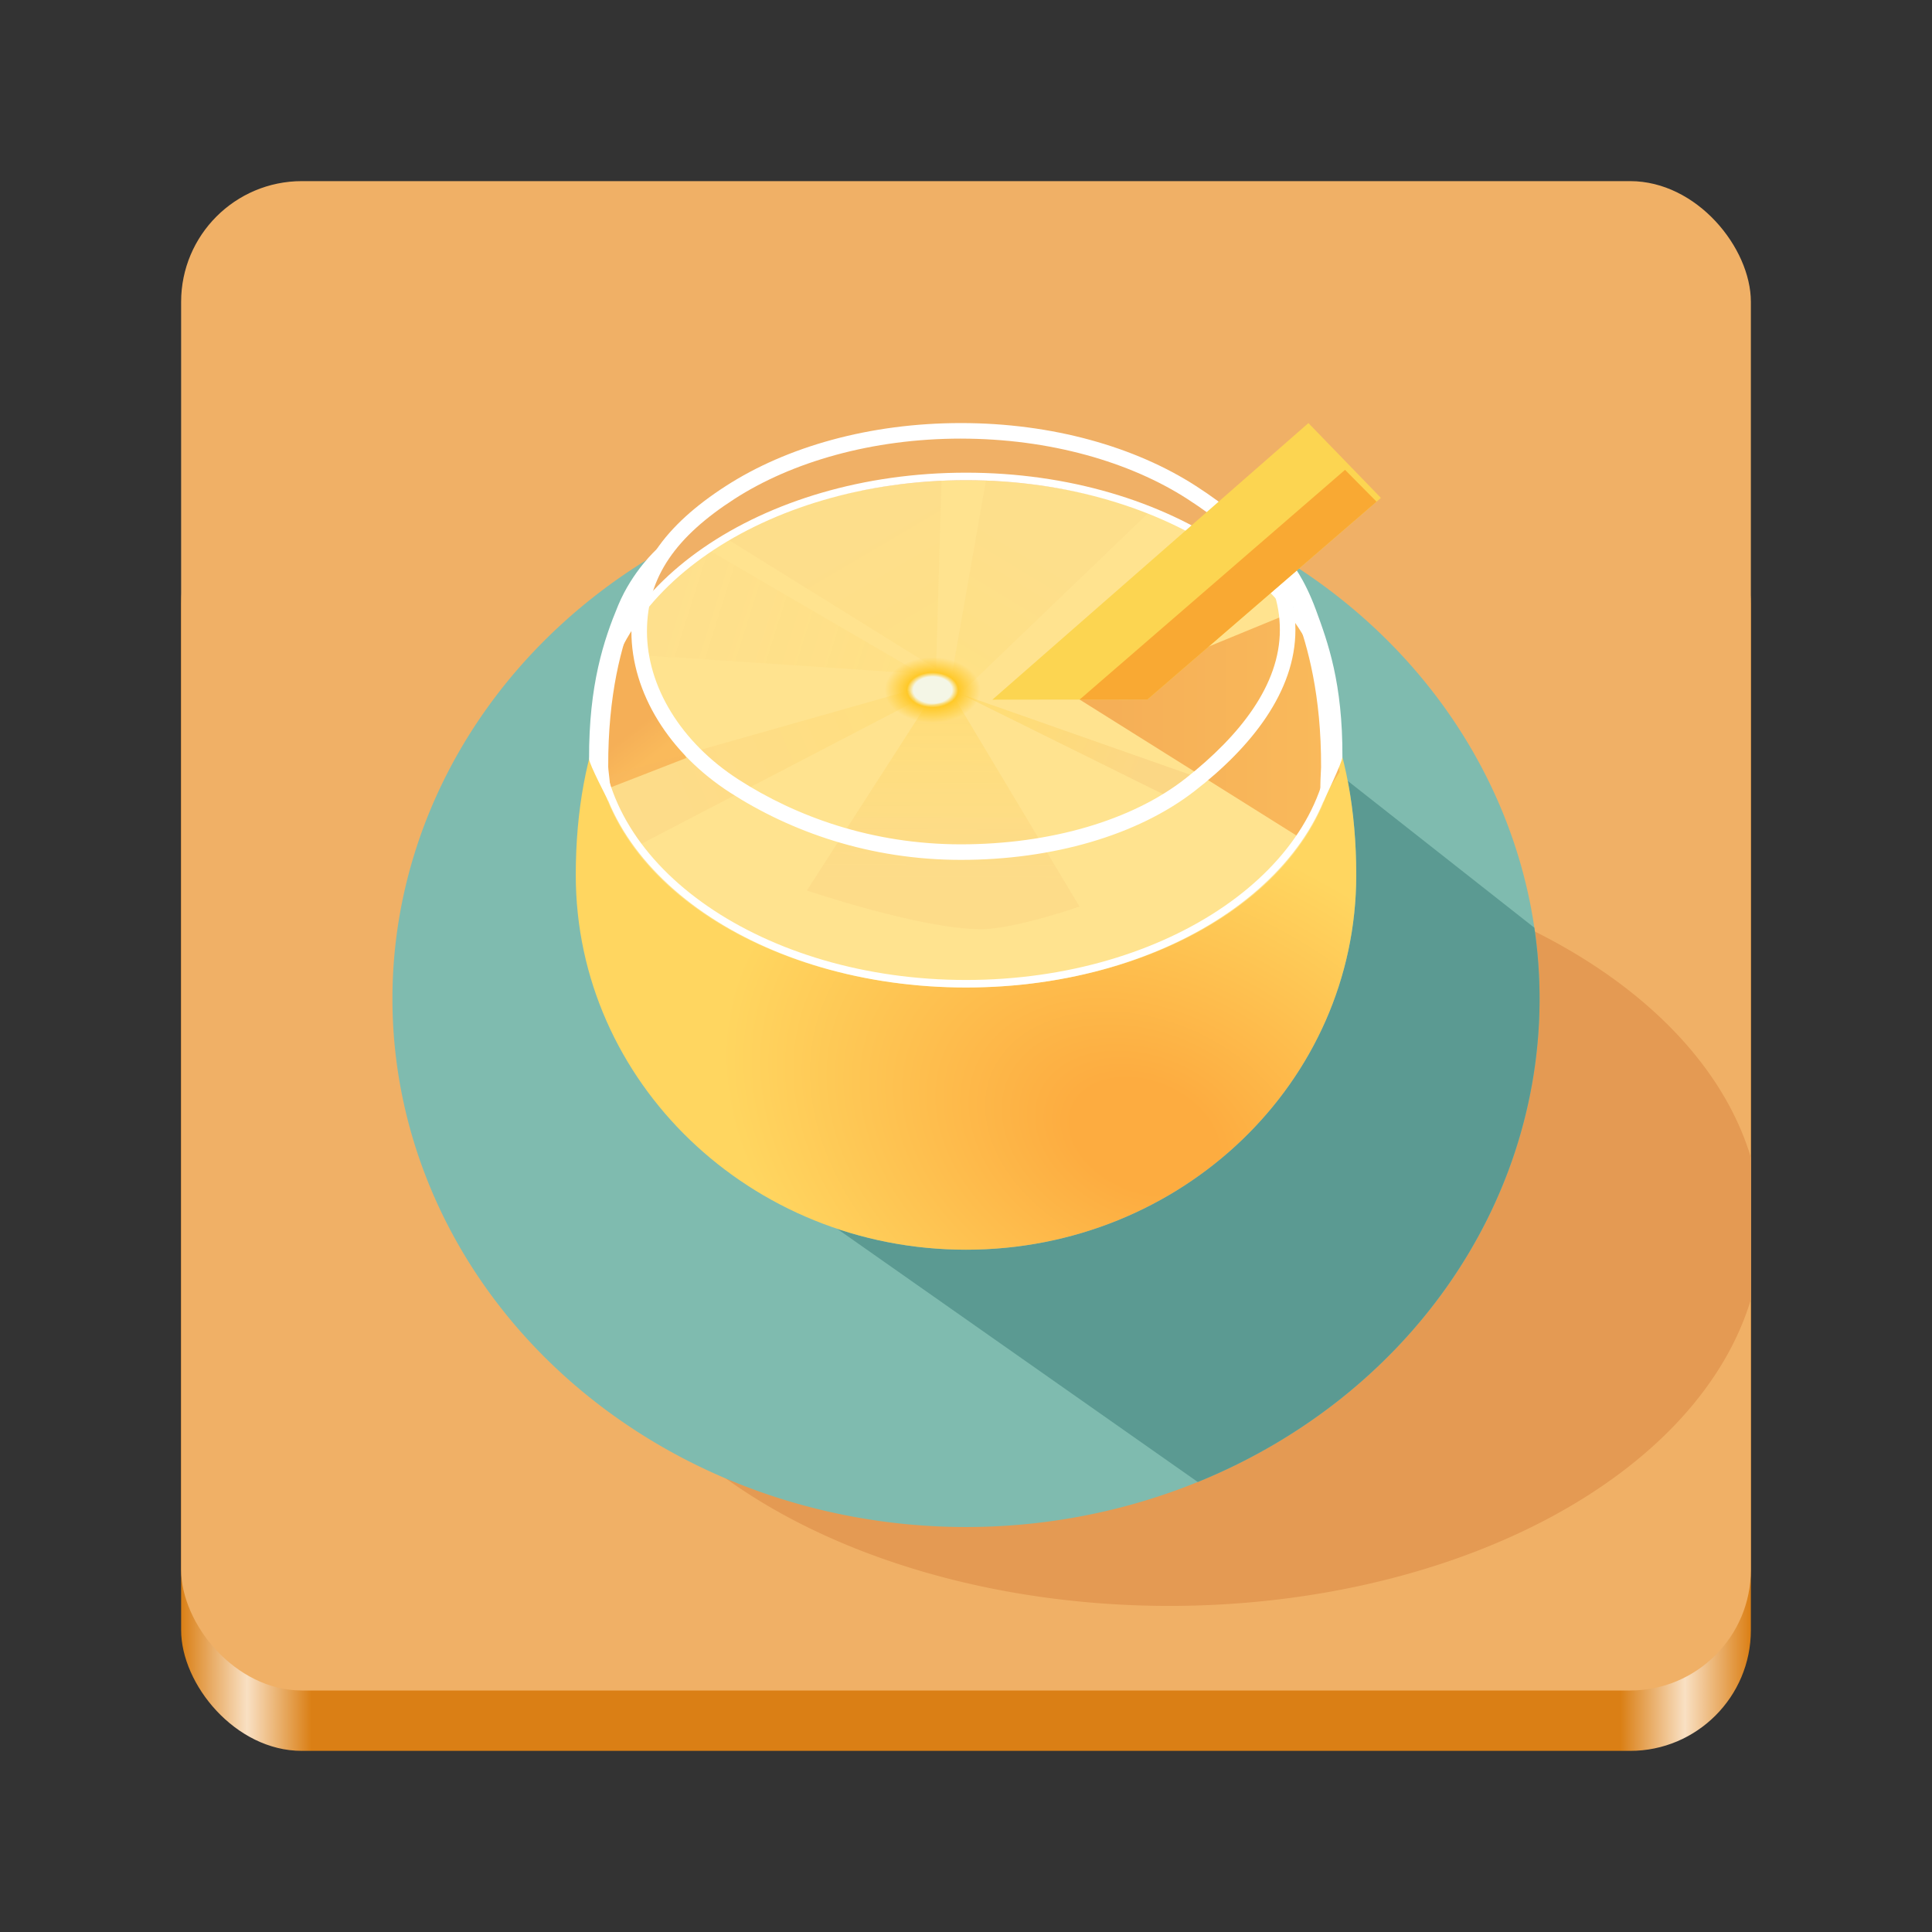 <?xml version="1.0" encoding="UTF-8" standalone="no"?>
<svg
   viewBox="0 0 128 128"
   style="display:inline;enable-background:new"
   version="1.0"
   id="svg11300"
   height="128"
   width="128"
   xmlns:xlink="http://www.w3.org/1999/xlink"
   xmlns="http://www.w3.org/2000/svg"
   xmlns:svg="http://www.w3.org/2000/svg"
   xmlns:rdf="http://www.w3.org/1999/02/22-rdf-syntax-ns#"
   xmlns:cc="http://creativecommons.org/ns#"
   xmlns:dc="http://purl.org/dc/elements/1.1/">
  <rect x="0" y="0" width="128" height="128" fill="#333333" stroke="none"/>
  <title
     id="title4162">Adwaita Icon Template</title>
  <defs
     id="defs3">
    <linearGradient
       id="linearGradient414">
      <stop
         style="stop-color:#f0b066;stop-opacity:0.4;"
         offset="0"
         id="stop414" />
      <stop
         style="stop-color:#ffc929;stop-opacity:0.4;"
         offset="1"
         id="stop415" />
    </linearGradient>
    <linearGradient
       id="linearGradient412">
      <stop
         style="stop-color:#f0b066;stop-opacity:0.25;"
         offset="0"
         id="stop412" />
      <stop
         style="stop-color:#ffc929;stop-opacity:0.35;"
         offset="1"
         id="stop413" />
    </linearGradient>
    <linearGradient
       id="linearGradient410">
      <stop
         style="stop-color:#f0b066;stop-opacity:0.3;"
         offset="0"
         id="stop410" />
      <stop
         style="stop-color:#ffc929;stop-opacity:0.3;"
         offset="1"
         id="stop411" />
    </linearGradient>
    <linearGradient
       id="linearGradient408">
      <stop
         style="stop-color:#f0b066;stop-opacity:0.2;"
         offset="0"
         id="stop408" />
      <stop
         style="stop-color:#ffc929;stop-opacity:0.3;"
         offset="1"
         id="stop409" />
    </linearGradient>
    <linearGradient
       id="linearGradient406">
      <stop
         style="stop-color:#f0b066;stop-opacity:0.2;"
         offset="0"
         id="stop406" />
      <stop
         style="stop-color:#ffc929;stop-opacity:0.2;"
         offset="1"
         id="stop407" />
    </linearGradient>
    <linearGradient
       id="linearGradient404">
      <stop
         style="stop-color:#f0b066;stop-opacity:0.25;"
         offset="0"
         id="stop404" />
      <stop
         style="stop-color:#ffc929;stop-opacity:0.25;"
         offset="1"
         id="stop405" />
    </linearGradient>
    <linearGradient
       id="linearGradient392">
      <stop
         style="stop-color:#f5af57;stop-opacity:1;"
         offset="0"
         id="stop392" />
      <stop
         style="stop-color:#faba5b;stop-opacity:1;"
         offset="1"
         id="stop393" />
    </linearGradient>
    <linearGradient
       id="linearGradient389">
      <stop
         style="stop-color:#f4f6e6;stop-opacity:1;"
         offset="0.052"
         id="stop389" />
      <stop
         style="stop-color:#ffc929;stop-opacity:1;"
         offset="0.069"
         id="stop391" />
      <stop
         style="stop-color:#ffe38f;stop-opacity:1;"
         offset="0.129"
         id="stop390" />
    </linearGradient>
    <linearGradient
       id="linearGradient379">
      <stop
         style="stop-color:#fdac40;stop-opacity:1;"
         offset="0.17"
         id="stop380" />
      <stop
         style="stop-color:#ffd660;stop-opacity:1;"
         offset="1"
         id="stop379" />
    </linearGradient>
    <linearGradient
       id="linearGradient974">
      <stop
         style="stop-color:#da7f15;stop-opacity:1;"
         offset="0"
         id="stop962" />
      <stop
         id="stop964"
         offset="0.042"
         style="stop-color:#f9e0c3;stop-opacity:1;" />
      <stop
         style="stop-color:#da7f15;stop-opacity:1;"
         offset="0.083"
         id="stop966" />
      <stop
         id="stop968"
         offset="0.917"
         style="stop-color:#da7f15;stop-opacity:1;" />
      <stop
         style="stop-color:#f9e0c3;stop-opacity:1;"
         offset="0.958"
         id="stop970" />
      <stop
         style="stop-color:#db7f15;stop-opacity:1;"
         offset="1"
         id="stop972" />
    </linearGradient>
    <linearGradient
       y2="44"
       x2="464"
       y1="44"
       x1="48"
       gradientTransform="matrix(0.25,0,0,0.25,0,53)"
       gradientUnits="userSpaceOnUse"
       id="linearGradient1747"
       xlink:href="#linearGradient974" />
    <radialGradient
       xlink:href="#linearGradient379"
       id="radialGradient380"
       cx="44.704"
       cy="73.804"
       fx="44.704"
       fy="73.804"
       r="25.854"
       gradientTransform="matrix(0.307,-0.732,1.037,0.436,-14.432,75.86)"
       gradientUnits="userSpaceOnUse" />
    <radialGradient
       xlink:href="#linearGradient389"
       id="radialGradient390"
       cx="61.79"
       cy="44.44"
       fx="61.79"
       fy="44.44"
       r="24.613"
       gradientTransform="matrix(1,0,0,0.683,0,15.361)"
       gradientUnits="userSpaceOnUse" />
    <linearGradient
       xlink:href="#linearGradient392"
       id="linearGradient393"
       x1="-40.04"
       y1="49.188"
       x2="-24.926"
       y2="49.188"
       gradientUnits="userSpaceOnUse"
       gradientTransform="translate(113.679,-1.448)" />
    <linearGradient
       xlink:href="#linearGradient392"
       id="linearGradient395"
       x1="-84.406"
       y1="48.234"
       x2="-83.031"
       y2="50.016"
       gradientUnits="userSpaceOnUse"
       gradientTransform="translate(126.5)" />
    <linearGradient
       xlink:href="#linearGradient404"
       id="linearGradient405"
       x1="68.714"
       y1="36.329"
       x2="63.933"
       y2="44.239"
       gradientUnits="userSpaceOnUse" />
    <linearGradient
       xlink:href="#linearGradient406"
       id="linearGradient407"
       x1="56.663"
       y1="35.139"
       x2="61.754"
       y2="43.796"
       gradientUnits="userSpaceOnUse" />
    <linearGradient
       xlink:href="#linearGradient408"
       id="linearGradient409"
       x1="45.099"
       y1="39.632"
       x2="59.178"
       y2="44.058"
       gradientUnits="userSpaceOnUse" />
    <linearGradient
       xlink:href="#linearGradient410"
       id="linearGradient411"
       x1="43.956"
       y1="53.048"
       x2="59.445"
       y2="46.413"
       gradientUnits="userSpaceOnUse" />
    <linearGradient
       xlink:href="#linearGradient412"
       id="linearGradient413"
       x1="62.451"
       y1="58.288"
       x2="62.489"
       y2="47.404"
       gradientUnits="userSpaceOnUse" />
    <linearGradient
       xlink:href="#linearGradient414"
       id="linearGradient415"
       x1="75.697"
       y1="51.134"
       x2="66.394"
       y2="47.149"
       gradientUnits="userSpaceOnUse" />
  </defs>
  <rect
     ry="8"
     rx="8"
     y="32"
     x="12"
     height="84"
     width="104"
     id="rect1709"
     style="display:inline;fill:url(#linearGradient1747);fill-opacity:1;stroke:none;stroke-width:0.25;stroke-linecap:butt;stroke-linejoin:miter;stroke-miterlimit:4;stroke-dasharray:none;stroke-dashoffset:0;stroke-opacity:1;marker:none;marker-start:none;marker-mid:none;marker-end:none;paint-order:normal;enable-background:new" />
  <rect
     style="display:inline;fill:#f0b066;fill-opacity:1;stroke:none;stroke-width:0.25;stroke-linecap:butt;stroke-linejoin:miter;stroke-miterlimit:4;stroke-dasharray:none;stroke-dashoffset:0;stroke-opacity:1;marker:none;marker-start:none;marker-mid:none;marker-end:none;paint-order:normal;enable-background:new"
     id="rect1711"
     width="104"
     height="100"
     x="12"
     y="12"
     rx="8"
     ry="8" />
  <path
     id="path378"
     style="fill:#e49a53;fill-opacity:1;stroke:none;stroke-width:3.485;stroke-linejoin:bevel"
     d="M 116 86.092 L 116 76.684 A 39.226 25.007 0 0 0 77.475 56.381 A 39.226 25.007 0 0 0 38.248 81.389 A 39.226 25.007 0 0 0 77.475 106.395 A 39.226 25.007 0 0 0 116 86.092 z " />
  <path
     id="path377"
     style="fill:#7fbbaf;stroke-width:4.058;stroke-linejoin:bevel"
     d="M 102,66.17 A 38,35 0 0 1 64,101.17 38,35 0 0 1 26,66.17 a 38,35 0 0 1 38,-35 38,35 0 0 1 38,35 z" />
  <path
     id="path391"
     style="opacity:1;fill:#f0b066;stroke-width:2.583;stroke-linecap:round;stroke-linejoin:round;fill-opacity:1"
     d="M 84.139,39.334 A 20.464,8.907 0 0 1 64.327,48.237 20.464,8.907 0 0 1 43.253,39.901 20.464,8.907 0 0 1 61.722,30.467 20.464,8.907 0 0 1 83.973,38.202" />
  <path
     id="path383"
     style="fill:#5b9a92;fill-opacity:1;stroke-width:2.646;stroke-linejoin:bevel"
     d="M 79.357 98.186 A 38 35 0 0 0 102 66.17 A 38 35 0 0 0 101.654 61.463 L 89.291 51.736 C 89.66 53.654 89.854 55.731 89.854 57.973 C 89.854 71.682 78.279 82.795 64 82.795 C 61.009 82.795 58.135 82.307 55.463 81.41 L 79.357 98.186 z " />
  <path
     id="path380"
     style="fill:#5b9a92;fill-opacity:1;stroke-width:2.646;stroke-linejoin:bevel"
     d="M 64.842 32.5 L 64.34 33.15 C 64.801 33.154 65.26 33.168 65.715 33.188 L 64.842 32.5 z " />
  <path
     id="path379"
     style="fill:url(#radialGradient380);stroke-width:3.483;stroke-linejoin:bevel"
     d="M 89.854,57.973 C 89.854,71.682 78.279,82.796 64,82.796 49.721,82.796 38.146,71.682 38.146,57.973 38.146,40.672 49.721,33.15 64,33.15 c 14.279,0 25.854,7.522 25.854,24.823 z" />
  <ellipse
     style="fill:url(#radialGradient390);stroke:none;stroke-width:2.263;stroke-linejoin:bevel"
     id="ellipse389"
     cx="64"
     cy="48.619"
     rx="24.613"
     ry="16.805" />
  <path
     style="opacity:1;fill:url(#linearGradient393);stroke:none;stroke-width:1.2;stroke-linecap:round;stroke-linejoin:round;stroke-dasharray:none;stroke-opacity:1"
     d="M 71.529,46.348 86.013,55.43 88.753,51.144 86.853,40.051"
     id="path392" />
  <path
     style="opacity:1;fill:url(#linearGradient395);fill-opacity:1;stroke:none;stroke-width:1.2;stroke-linecap:round;stroke-linejoin:round;stroke-dasharray:none;stroke-opacity:1"
     d="m 41.5,40.938 c -0.875,0.688 -1.688,10.969 -1.688,10.969 l 0.594,0.281 5.062,-1.969"
     id="path393" />
  <path
     style="fill:url(#linearGradient411);fill-opacity:0.502;stroke:none;stroke-width:1.2;stroke-linecap:round;stroke-linejoin:round;stroke-dasharray:none;stroke-opacity:1"
     d="M 42.286,56.013 60.68,46.438 60.243,45.756 39.843,51.54 Z"
     id="path399" />
  <path
     style="fill:url(#linearGradient415);fill-opacity:0.597;stroke:none;stroke-width:1.2;stroke-linecap:round;stroke-linejoin:round;stroke-dasharray:none;stroke-opacity:1"
     d="M 63.666,45.988 77.582,52.875 l 1.938,-1.312 z"
     id="path400" />
  <path
     style="fill:url(#linearGradient413);fill-opacity:0.552;stroke:none;stroke-width:1.2;stroke-linecap:round;stroke-linejoin:round;stroke-dasharray:none;stroke-opacity:1"
     d="M 63.346,46.413 71.519,60.062 c 0,0 -4.276,1.49 -6.5,1.5 C 61.072,61.58 53.457,59 53.457,59 l 7.864,-12.23 z"
     id="path401" />
  <path
     style="fill:url(#linearGradient405);fill-opacity:0.354;stroke:none;stroke-width:1.2;stroke-linecap:round;stroke-linejoin:round;stroke-dasharray:none;stroke-opacity:1"
     d="M 63.832,45.75 76.18,33.889 71.271,32.4 65.354,31.657 63.089,44.552 Z"
     id="path402" />
  <path
     style="fill:url(#linearGradient407);fill-opacity:0.402;stroke:none;stroke-width:1.2;stroke-linecap:round;stroke-linejoin:round;stroke-dasharray:none;stroke-opacity:1"
     d="m 62.019,44.312 0.364,-12.666 -6.786,0.986 -4.097,1.51 -3.295,1.588 z"
     id="path403" />
  <path
     style="fill:url(#linearGradient409);fill-opacity:0.296;stroke:none;stroke-width:1.2;stroke-linecap:round;stroke-linejoin:round;stroke-dasharray:none;stroke-opacity:1"
     d="m 61.023,44.642 -18.215,-1.22 -0.017,-3.331 2.377,-2.293 1.827,-1.329 z"
     id="path404" />
  <path
     style="baseline-shift:baseline;display:inline;overflow:visible;vector-effect:none;fill:#ffffff;stroke-linejoin:bevel;enable-background:accumulate;stop-color:#000000"
     d="m 64,31.316 c -6.782,0 -12.926,1.892 -17.389,4.967 -4.463,3.074 -7.252,7.35 -7.252,12.088 0,4.738 2.789,9.011 7.252,12.086 4.463,3.074 10.607,4.967 17.389,4.967 6.782,0 12.924,-1.892 17.387,-4.967 4.463,-3.074 7.252,-7.348 7.252,-12.086 0,-4.738 -2.789,-9.013 -7.252,-12.088 C 76.924,33.209 70.782,31.316 64,31.316 Z m 0,0.498 c 6.689,0 12.738,1.872 17.104,4.879 4.365,3.007 7.037,7.135 7.037,11.678 0,4.543 -2.672,8.668 -7.037,11.676 -4.365,3.007 -10.415,4.879 -17.104,4.879 -6.689,0 -12.74,-1.872 -17.105,-4.879 -4.365,-3.007 -7.037,-7.133 -7.037,-11.676 0,-4.543 2.672,-8.67 7.037,-11.678 4.365,-3.007 10.417,-4.879 17.105,-4.879 z"
     id="path384" />
  <path
     style="baseline-shift:baseline;display:inline;overflow:visible;vector-effect:none;fill:#ffffff;stroke-linejoin:bevel;enable-background:accumulate;stop-color:#000000"
     d="m 63.662,28.029 c -6.062,0 -11.558,1.58 -15.572,4.17 -4.014,2.59 -6.258,5.561 -6.258,9.63 0,4.069 2.51,8.083 6.524,10.673 4.014,2.59 9.245,4.467 15.307,4.467 6.062,0 11.683,-1.623 15.463,-4.545 3.795,-2.934 6.698,-6.621 6.698,-10.69 0,-4.069 -2.575,-6.945 -6.589,-9.535 -4.014,-2.59 -9.51,-4.17 -15.572,-4.17 z m 0,1.031 c 5.882,0 11.2,1.543 15.014,4.004 3.814,2.461 6.118,5.032 6.118,8.67 0,3.638 -2.633,6.989 -6.228,9.824 -3.563,2.811 -9.022,4.381 -14.904,4.381 -5.882,0 -10.935,-1.842 -14.748,-4.303 -3.814,-2.461 -6.051,-6.17 -6.051,-9.808 0,-3.638 1.972,-6.304 5.786,-8.765 3.814,-2.461 9.131,-4.004 15.014,-4.004 z"
     id="ellipse384" />
  <path
     style="baseline-shift:baseline;display:inline;overflow:visible;vector-effect:none;fill:#ffffff;stroke-linecap:round;stroke-linejoin:round;enable-background:accumulate;stop-color:#000000"
     d="m 43.766,36.695 c -0.242,-0.227 -0.046,-0.534 -0.273,-0.291 0,0 -1.586,1.42 -2.536,3.699 -0.95,2.28 -1.949,5.257 -1.929,10.186 0.001,0.332 1.268,2.759 1.268,2.759 0.332,-0.001 0.002,-1.906 -1.03e-4,-2.238 -0.019,-4.776 0.878,-8.112 1.768,-10.246 0.889,-2.134 1.73,-3.021 1.73,-3.021 0.226,-0.242 0.213,-0.622 -0.029,-0.848 z"
     id="path385" />
  <path
     style="baseline-shift:baseline;display:inline;overflow:visible;vector-effect:none;fill:#ffffff;stroke-linecap:round;stroke-linejoin:round;enable-background:accumulate;stop-color:#000000"
     d="m 85.119,37.066 c -0.159,-0.009 -0.315,0.045 -0.434,0.15 -0.248,0.22 -0.27,0.6 -0.049,0.848 0,0 0.513,0.727 1.252,2.734 0.739,2.008 1.656,5.246 1.637,10.035 -0.002,0.332 -0.178,2.266 0.154,2.267 0,0 1.259,-2.609 1.26,-2.94 0.02,-4.916 -0.966,-7.606 -1.757,-9.757 -0.792,-2.151 -1.648,-3.137 -1.648,-3.137 -0.106,-0.119 -0.255,-0.192 -0.414,-0.201 z"
     id="path386" />
  <path
     id="rect386"
     style="fill:#fcd551;fill-opacity:1;stroke-width:1.2;stroke-linecap:round;stroke-linejoin:round"
     d="M 65.748,46.355 86.686,28.03 91.49,32.987 76.021,46.343 Z" />
  <path
     id="path387"
     style="fill:#f9a933;fill-opacity:1;stroke-width:1.2;stroke-linecap:round;stroke-linejoin:round"
     d="m 71.529,46.348 17.583,-15.219 2.088,2.107 -15.179,13.106 z" />
</svg>
